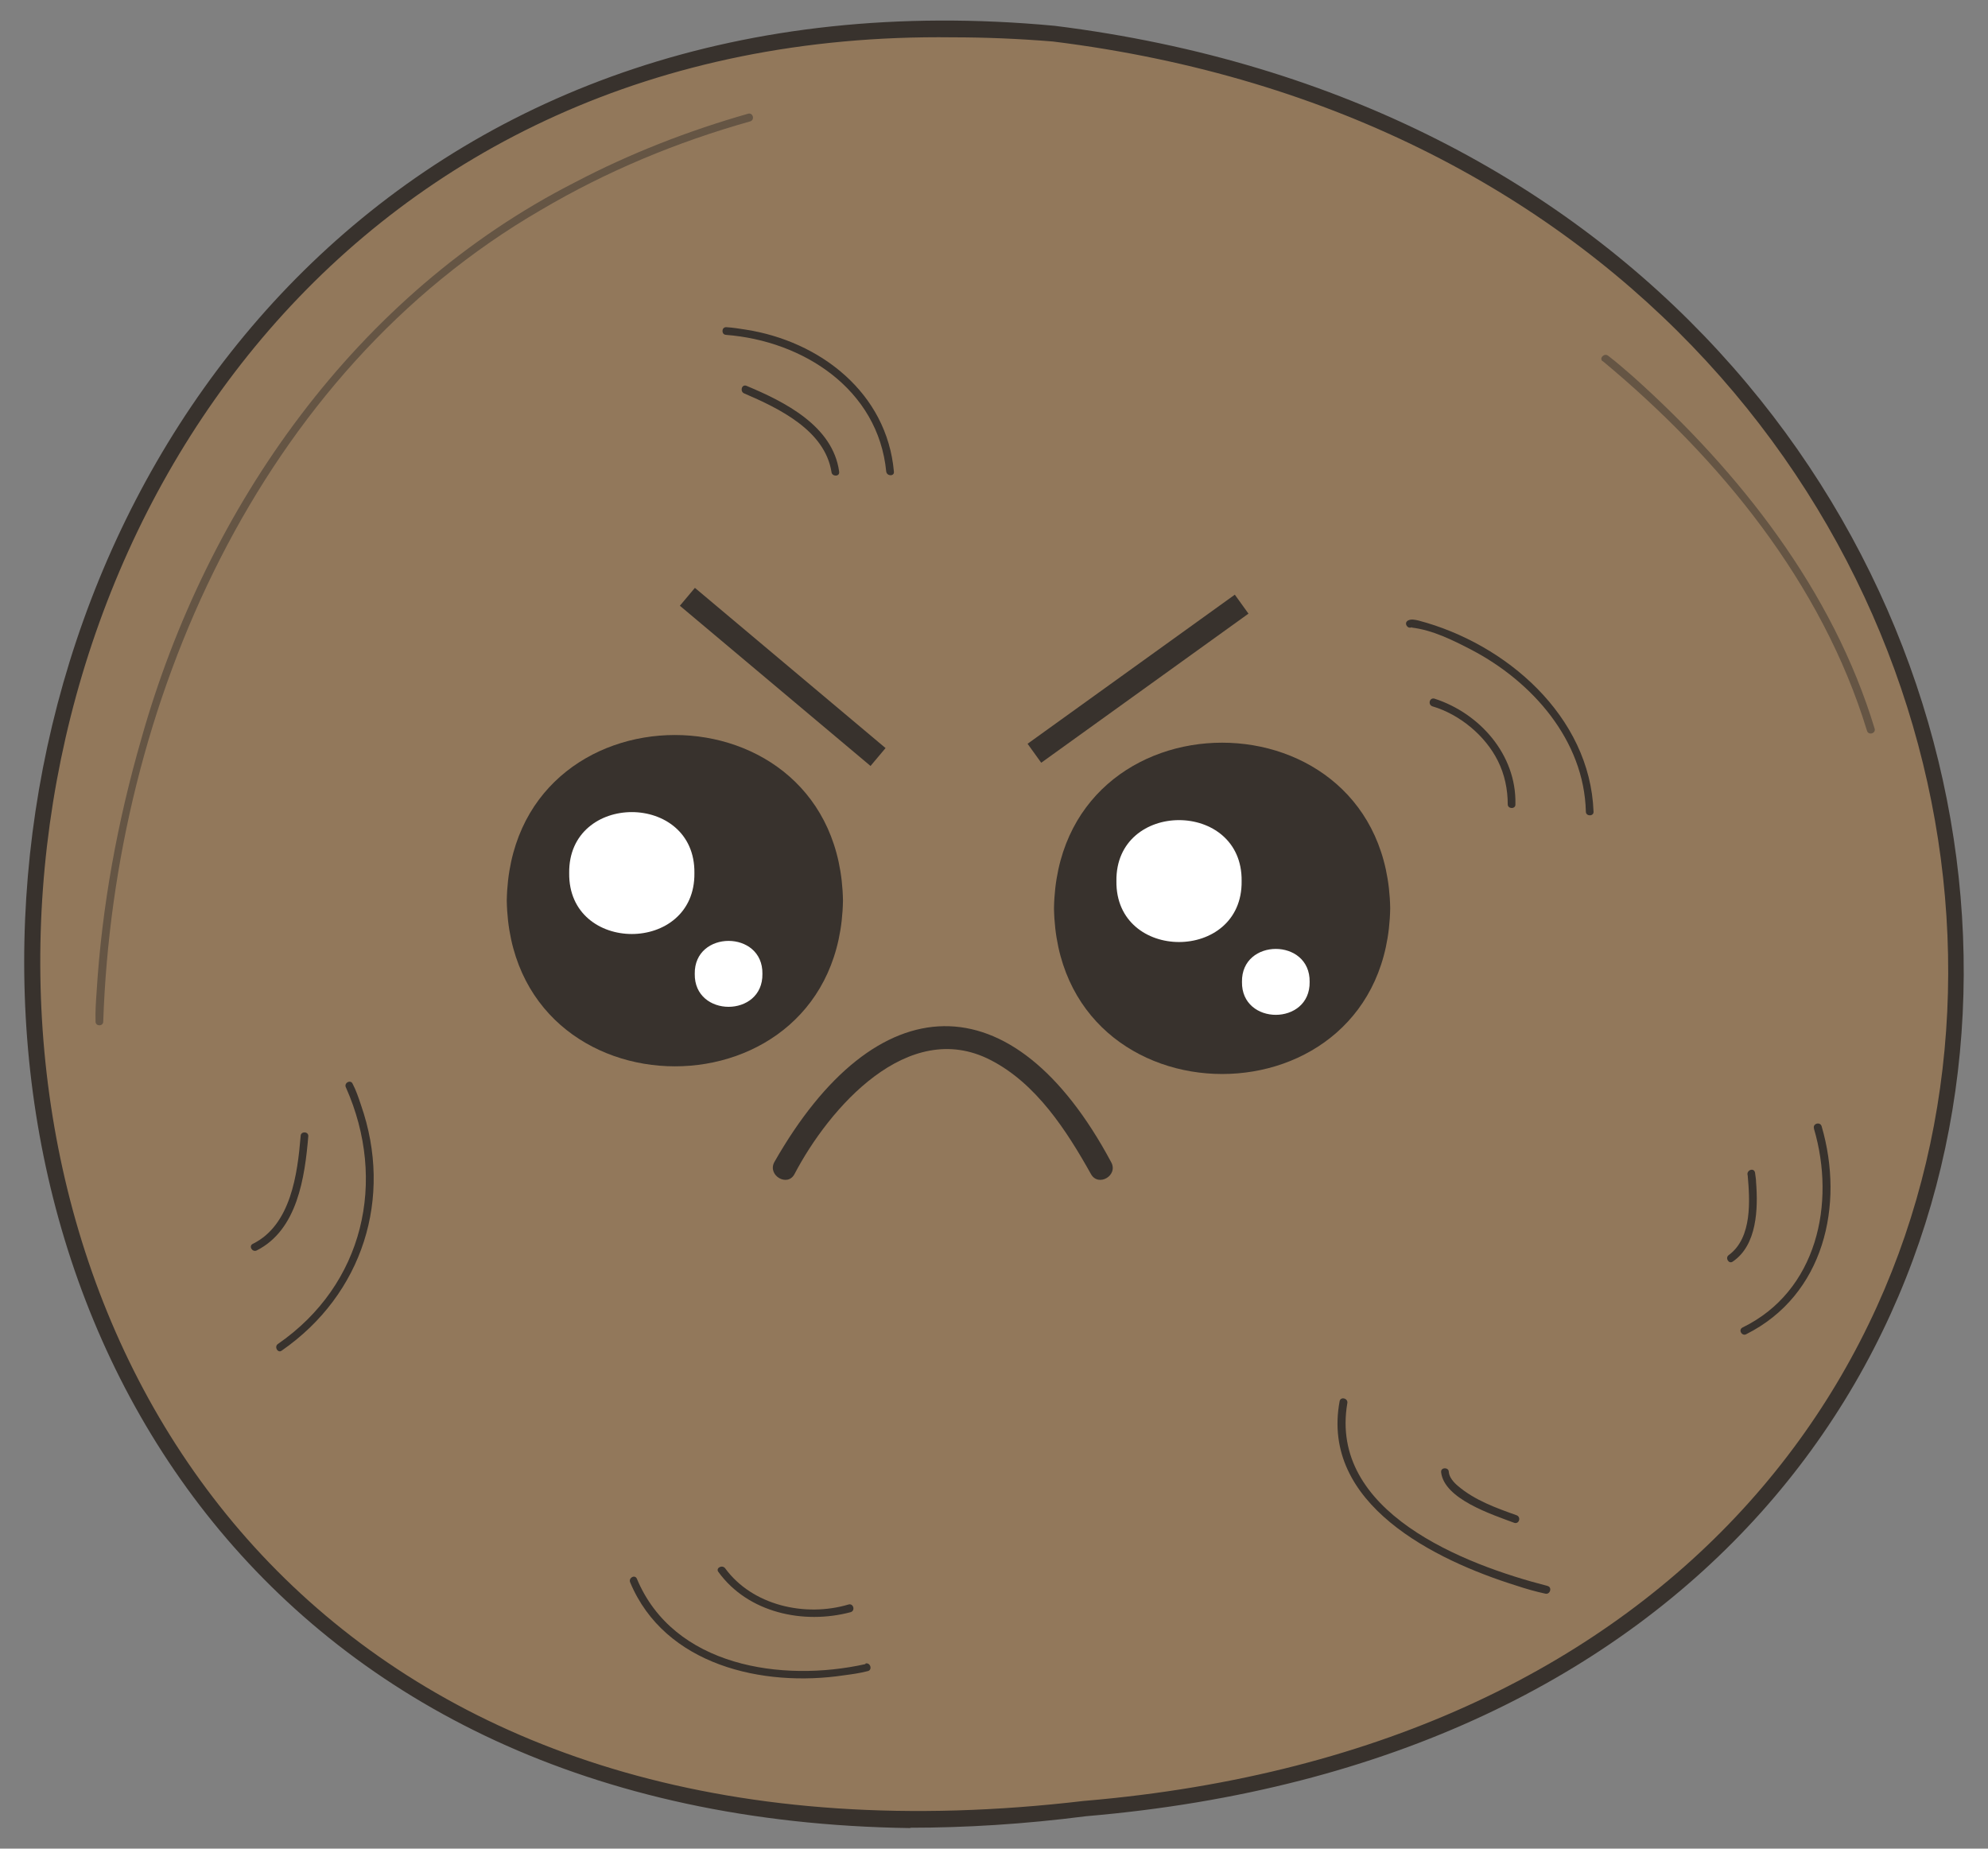<?xml version="1.0" encoding="UTF-8"?><svg id="eksport" xmlns="http://www.w3.org/2000/svg" width="57" height="53" viewBox="0 0 57 53"><rect x="0" y="0" width="57" height="53" fill="#808080" stroke="none"/><defs><style>.cls-1{opacity:.5;}.cls-2{fill:#38322d;}.cls-2,.cls-3,.cls-4{stroke-width:0px;}.cls-3{fill:#92785b;}.cls-4{fill:#fff;}</style></defs><g id="kokosnød"><path class="cls-3" d="m31.12,51.85C-9.86,57.09-8.11-2.17,30.23.97c33.51,4.56,35.21,48.1.9,50.88Z"/><path class="cls-2" d="m26.1,52.41C-10.78,51.9-5.87-2.64,30.24.74c33.09,4.12,36.06,48.34.9,51.33-1.79.23-3.47.33-5.04.33ZM27.31,1.07C-7.07.64-9.31,56.41,31.09,51.63h.01c34.65-2.95,31.62-46.41-.91-50.44-.98-.08-1.94-.12-2.88-.12Z"/><g id="_øjenbryn"><rect class="cls-2" x="22.11" y="15.83" width=".67" height="7.14" transform="translate(-6.85 24.11) rotate(-49.96)"/><rect class="cls-2" x="28.97" y="19.12" width="7.32" height=".67" transform="translate(-5.22 22.72) rotate(-35.73)"/></g><g id="mund"><path class="cls-2" d="m22.78,33.66c.99-1.89,3.25-4.49,5.62-3.27,1.31.67,2.18,2.02,2.88,3.27.21.38.79.04.58-.34-2.83-5.29-6.75-5.11-9.66,0-.2.38.38.72.58.34h0Z"/></g><g id="_øje"><path class="cls-2" d="m24.17,25.82c-.11,6.34-9.53,6.33-9.64,0,.11-6.33,9.53-6.33,9.64,0Z"/><path class="cls-4" d="m19.91,25.03c.03,2.33-3.62,2.33-3.59,0-.03-2.33,3.62-2.33,3.59,0Z"/><path class="cls-4" d="m21.86,27.92c.02,1.26-1.96,1.26-1.94,0-.02-1.26,1.96-1.26,1.94,0Z"/></g><g id="_øje-2"><path class="cls-2" d="m39.86,26.04c-.11,6.34-9.53,6.33-9.64,0,.11-6.33,9.53-6.33,9.64,0Z"/><path class="cls-4" d="m35.6,25.26c.03,2.33-3.62,2.33-3.59,0-.03-2.33,3.62-2.33,3.59,0Z"/><path class="cls-4" d="m37.55,28.15c.02,1.26-1.96,1.26-1.94,0-.02-1.26,1.96-1.26,1.94,0Z"/></g><g id="tekstur"><g id="tekstur-2"><path class="cls-2" d="m24.06,13.52c-.18-1.31-1.56-2-2.66-2.46-.14-.05-.19.17-.06.22,1,.43,2.31,1.06,2.5,2.25.01.14.24.14.22,0h0Z"/><path class="cls-2" d="m20.81,9.6c2.22.17,4.37,1.56,4.6,3.92.02.14.24.14.22,0-.2-2.26-2.12-3.74-4.25-4.07-.19-.03-.38-.06-.56-.07-.14,0-.14.22,0,.22h0Z"/></g><g id="tekstur-3"><path class="cls-2" d="m43.45,23.05c.03-1.41-1.02-2.6-2.32-3.02-.14-.04-.2.17-.06.22.78.23,1.52.84,1.88,1.57.19.38.28.81.28,1.24,0,.14.23.14.22,0h0Z"/><path class="cls-2" d="m40.48,17.99s0,.01-.02,0c.61.07,1.19.36,1.73.64,1.74.91,3.23,2.59,3.28,4.64,0,.14.23.14.22,0-.1-2.74-2.51-4.82-5.02-5.48-.09-.02-.21-.05-.3,0-.13.07-.01.26.11.19h0Z"/></g><g id="tekstur-4"><path class="cls-2" d="m49.68,36.17c.7-.47.73-1.52.67-2.28,0-.09-.02-.18-.03-.27-.03-.16-.26-.07-.21.08.06.69.14,1.78-.54,2.28-.12.08,0,.27.11.19h0Z"/><path class="cls-2" d="m52.01,32.36c.63,2.14.09,4.66-2.05,5.7-.13.07-.01.26.11.19,2.23-1.12,2.82-3.7,2.16-5.96-.04-.14-.26-.08-.22.06h0Z"/></g><g id="tekstur-5"><path class="cls-2" d="m41.32,42.21c.09.77,1.46,1.21,2.1,1.45.14.04.2-.17.06-.22-.59-.21-1.2-.43-1.68-.84-.12-.1-.25-.25-.26-.4,0-.14-.23-.14-.22,0h0Z"/><path class="cls-2" d="m44.38,45.47c-2.43-.62-6.28-2.13-5.75-5.24.03-.14-.19-.2-.22-.06-.55,2.95,2.73,4.56,5.07,5.29.27.09.55.17.83.23.14.03.2-.19.06-.22h0Z"/></g><g id="tekstur-6"><path class="cls-2" d="m20.6,45.07c.85,1.17,2.44,1.51,3.79,1.15.14-.04.08-.26-.06-.22-1.24.37-2.76.03-3.54-1.04-.09-.11-.28,0-.19.11h0Z"/><path class="cls-2" d="m24.81,47.71c-2.39.53-5.5.07-6.55-2.45-.06-.13-.25-.02-.19.11.99,2.37,3.8,3.01,6.13,2.66.23-.03.45-.06.68-.12.14-.03.08-.25-.06-.22h0Z"/></g><g id="tekstur-7"><path class="cls-2" d="m7.36,35.85c1.17-.59,1.38-2.1,1.48-3.28,0-.14-.22-.14-.22,0-.09,1.09-.28,2.55-1.37,3.09-.13.06-.02.25.11.19h0Z"/><path class="cls-2" d="m9.92,31.18c1.19,2.68.51,5.65-1.95,7.35-.12.08,0,.28.11.19,2.32-1.61,3.2-4.38,2.27-7.04-.07-.21-.14-.42-.24-.61-.06-.13-.26-.02-.19.11h0Z"/></g></g><g id="skygge" class="cls-1"><path class="cls-2" d="m2.96,29.29c.31-9.08,4.46-18.58,12.55-23.27,1.88-1.11,3.9-1.95,6-2.54.14-.04.08-.26-.06-.22-1.72.49-3.39,1.14-4.97,1.97-6.26,3.19-10.55,9.28-12.43,15.96-.68,2.36-1.13,4.79-1.28,7.25-.02.28-.04.57-.03.85,0,.14.22.14.22,0h0Z"/></g><g id="skygge-2" class="cls-1"><path class="cls-2" d="m45.95,10.35c3.36,2.79,6.29,6.37,7.58,10.6.04.14.26.08.22-.06-1.2-3.96-3.86-7.34-6.9-10.07-.24-.21-.49-.43-.74-.62-.11-.09-.27.07-.16.16h0Z"/></g></g></svg>